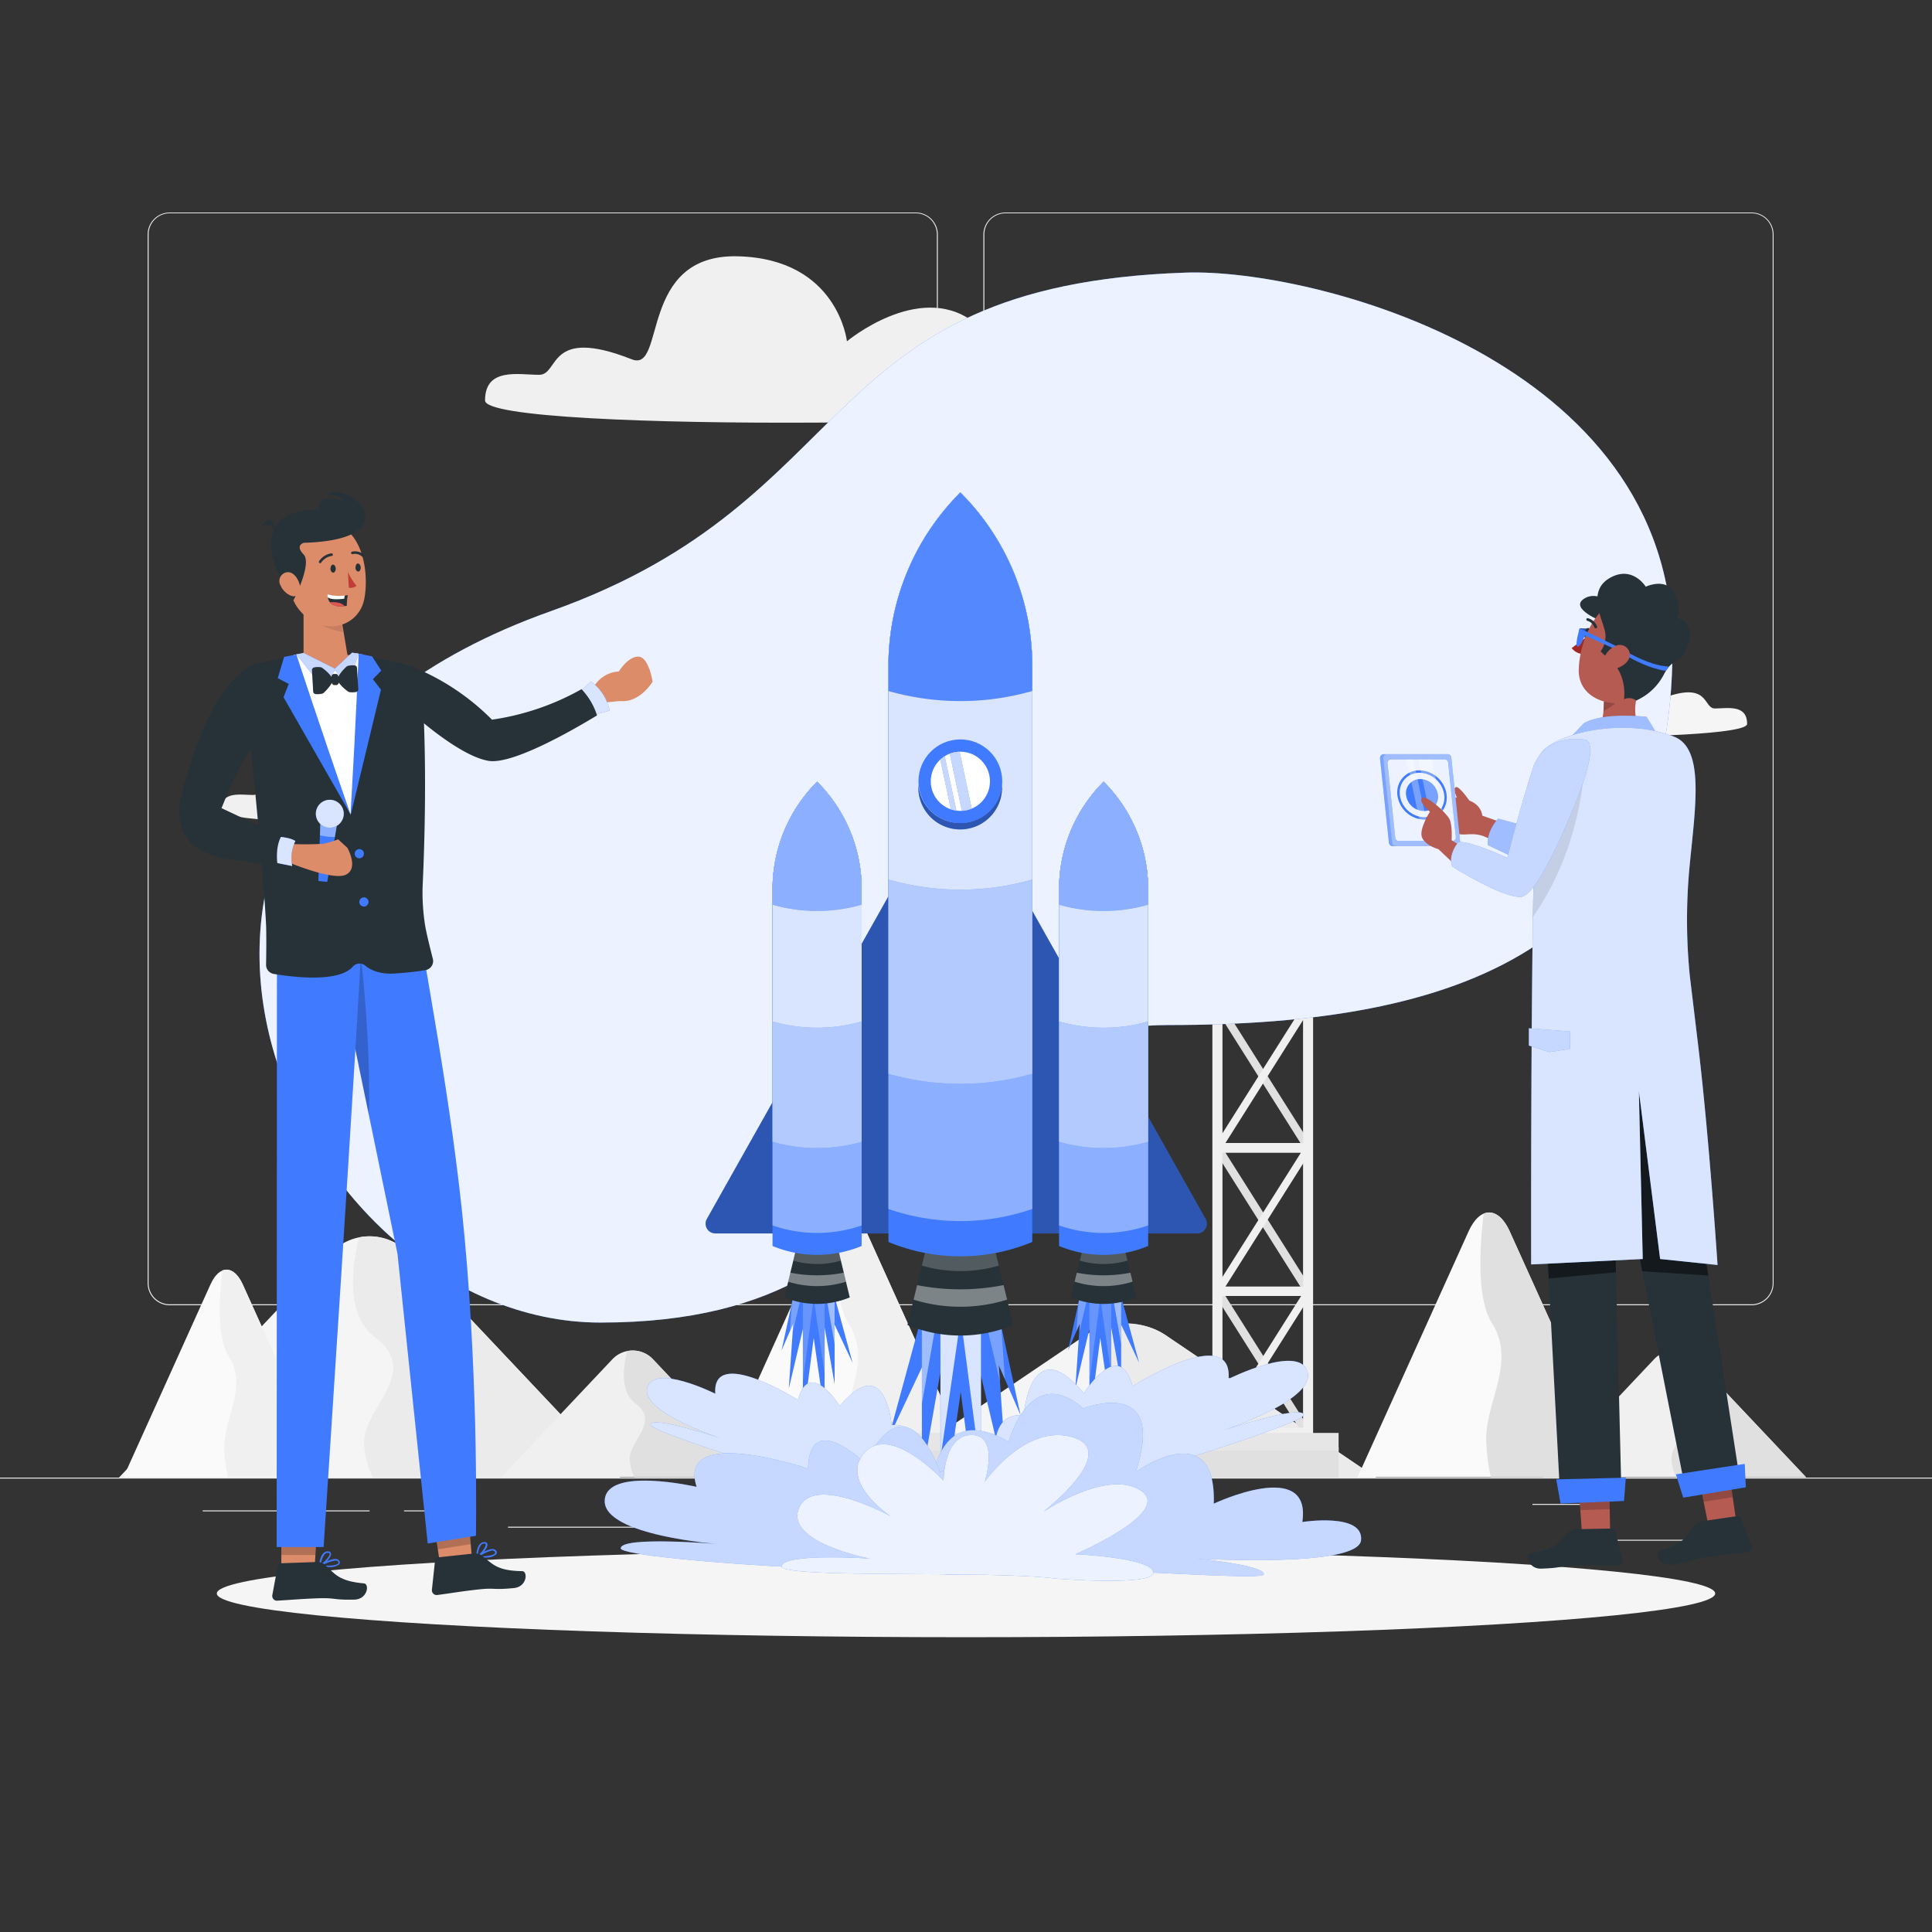 <svg xmlns="http://www.w3.org/2000/svg" viewBox="0 0 500 500"><rect x="0" y="0" width="500" height="500" fill="#333333" stroke="none"/><g id="background-complete"><rect x="416.78" y="398.49" width="33.12" height="0.25" style="fill:#ebebeb"></rect><rect x="322.53" y="401.21" width="8.69" height="0.25" style="fill:#ebebeb"></rect><rect x="396.59" y="389.21" width="19.19" height="0.25" style="fill:#ebebeb"></rect><rect x="52.46" y="390.89" width="43.19" height="0.25" style="fill:#ebebeb"></rect><rect x="104.56" y="390.89" width="6.33" height="0.25" style="fill:#ebebeb"></rect><rect x="131.47" y="395.11" width="93.68" height="0.25" style="fill:#ebebeb"></rect><path d="M237,337.8H43.92a5.71,5.71,0,0,1-5.71-5.71V60.66A5.71,5.71,0,0,1,43.92,55H237a5.71,5.71,0,0,1,5.71,5.71V332.09A5.71,5.71,0,0,1,237,337.8ZM43.92,55.2a5.47,5.47,0,0,0-5.46,5.46V332.09a5.47,5.47,0,0,0,5.46,5.46H237a5.47,5.47,0,0,0,5.46-5.46V60.66A5.47,5.47,0,0,0,237,55.2Z" style="fill:#ebebeb"></path><path d="M453.31,337.8H260.21a5.72,5.72,0,0,1-5.71-5.71V60.66A5.72,5.72,0,0,1,260.21,55h193.1A5.71,5.71,0,0,1,459,60.66V332.09A5.71,5.71,0,0,1,453.31,337.8ZM260.21,55.2a5.47,5.47,0,0,0-5.46,5.46V332.09a5.47,5.47,0,0,0,5.46,5.46h193.1a5.47,5.47,0,0,0,5.46-5.46V60.66a5.47,5.47,0,0,0-5.46-5.46Z" style="fill:#ebebeb"></path><rect y="382.4" width="500" height="0.25" style="fill:#ebebeb"></rect><path d="M226.41,382.4l54.73-37c5.6-3.79,14.67-3.79,20.27,0l54.73,37Z" style="fill:#f5f5f5"></path><path d="M301.41,345.36a19.13,19.13,0,0,0-12.86-2.67c-2,5.26-3.35,12.93,4.13,16.52,12,5.74-2.86,11.64-2.86,17.41a10.83,10.83,0,0,0,2.29,5.78h64Z" style="fill:#ebebeb"></path><path d="M30.79,382.4l54.73-58a13.77,13.77,0,0,1,20.27,0l54.73,58Z" style="fill:#f5f5f5"></path><path d="M105.79,324.41a13.82,13.82,0,0,0-12.86-4.17c-2,8.23-3.36,20.24,4.13,25.85,12,9-2.86,18.22-2.86,27.26a23.18,23.18,0,0,0,2.29,9h64Z" style="fill:#ebebeb"></path><path d="M129.67,382.3l28.74-30.45a7.23,7.23,0,0,1,10.65,0l28.73,30.45Z" style="fill:#f0f0f0"></path><path d="M169.06,351.85a7.24,7.24,0,0,0-6.76-2.19c-1.07,4.32-1.76,10.63,2.17,13.57,6.3,4.72-1.5,9.57-1.5,14.32a12.16,12.16,0,0,0,1.2,4.75h33.62Z" style="fill:#e0e0e0"></path><path d="M399.28,382.3,428,351.85a7.22,7.22,0,0,1,10.64,0L467.4,382.3Z" style="fill:#f0f0f0"></path><path d="M438.66,351.85a7.21,7.21,0,0,0-6.75-2.19c-1.07,4.32-1.76,10.63,2.17,13.57,6.29,4.72-1.5,9.57-1.5,14.32a12.16,12.16,0,0,0,1.2,4.75H467.4Z" style="fill:#e0e0e0"></path><path d="M184.79,382.3l28.73-63.63c2.94-6.51,7.71-6.51,10.65,0L252.9,382.3Z" style="fill:#fafafa"></path><path d="M224.17,318.67c-1.84-4.06-4.38-5.59-6.75-4.58-1.08,9-1.77,22.21,2.16,28.37,6.3,9.86-1.5,20-1.5,29.91a49.08,49.08,0,0,0,1.21,9.93H252.9Z" style="fill:#f0f0f0"></path><path d="M351.33,382.3l28.74-63.63c2.94-6.51,7.7-6.51,10.64,0l28.74,63.63Z" style="fill:#fafafa"></path><path d="M390.71,318.67c-1.83-4.06-4.38-5.59-6.75-4.58-1.07,9-1.76,22.21,2.17,28.37,6.29,9.86-1.5,20-1.5,29.91a49.06,49.06,0,0,0,1.2,9.93h33.62Z" style="fill:#e0e0e0"></path><path d="M31.94,382.3l22.53-49.89c2.31-5.1,6-5.1,8.35,0L85.35,382.3Z" style="fill:#fafafa"></path><path d="M62.82,332.41c-1.44-3.18-3.44-4.38-5.3-3.59-.84,7.08-1.38,17.41,1.7,22.24,4.94,7.73-1.17,15.68-1.17,23.46A38.54,38.54,0,0,0,59,382.3H85.35Z" style="fill:#f0f0f0"></path><path d="M253.38,250.17c-5.31,2.09-.92-16.3-16.37-15.9s-16.83,13.12-16.83,13.12-11-9.15-19.29-3.18-3.37,8.35-10.24,8.35-15.18,0-16.39,4,101.78,5.15,101.78,0-5.17-4-8.35-4S266.5,245,253.38,250.17Z" style="fill:#f5f5f5"></path><path d="M163.53,93c8.9,3.51,1.53-27.33,27.43-26.67s28.23,22,28.23,22S237.54,73,251.53,83s5.65,14,17.16,14,25.45,0,27.48,6.64-170.64,8.64-170.64,0,8.67-6.64,14-6.64S141.53,84.33,163.53,93Z" style="fill:#f0f0f0"></path><path d="M79.76,203.36c5.31,2.09.92-16.31,16.36-15.91S113,200.57,113,200.57s10.94-9.14,19.29-3.18,3.37,8.35,10.23,8.35,15.19,0,16.39,4-101.77,5.15-101.77,0,5.17-4,8.35-4S66.64,198.19,79.76,203.36Z" style="fill:#f0f0f0"></path><path d="M429.52,181c-5.31,2.09-.92-16.3-16.36-15.9s-16.84,13.12-16.84,13.12S385.38,169.05,377,175s-3.37,8.35-10.23,8.35-15.19,0-16.39,4,101.77,5.15,101.77,0-5.17-4-8.35-4S442.64,175.81,429.52,181Z" style="fill:#f5f5f5"></path><path d="M338,372.44l-23.49-37.15c-.53-.83-.14-2.31.6-2.31h21.43q-11-17.42-22-34.84c-.53-.83-.14-2.31.6-2.31h21.43q-11-17.41-22-34.84c-.53-.83-.14-2.31.6-2.31h21.43q-11-17.42-22-34.84c-.53-.83-.14-2.31.6-2.31h21.43q-11-17.42-22-34.84c-.53-.82-.14-2.3.6-2.3h21.43l-22-34.85c-.53-.82-.14-2.3.6-2.3h21.43l-22-34.84c-.78-1.24.43-3.15,1.21-1.92l23.48,37.15,0,0v0a1.76,1.76,0,0,1,.15,1.44c-.11.45-.35.8-.73.82H317.13l22,34.84,0,0v0a1.76,1.76,0,0,1,.15,1.44c-.11.45-.35.8-.73.82H317.13l22,34.84,0,0v0a1.76,1.76,0,0,1,.15,1.44c-.11.45-.35.8-.73.82H317.13l22,34.84,0,0v0a1.75,1.75,0,0,1,.15,1.44c-.11.45-.35.8-.73.82H317.13l22,34.84,0,0v0a1.75,1.75,0,0,1,.15,1.44c-.11.44-.35.8-.73.82H317.13l22,34.84,0,0v0a1.75,1.75,0,0,1,.15,1.44c-.11.44-.35.8-.73.82H317.13l22,34.84C339.93,371.76,338.73,373.67,338,372.44Z" style="fill:#e0e0e0"></path><path d="M338.55,373.51a1,1,0,0,0,.87-.55l0,0a.43.43,0,0,0,0-.07,2.47,2.47,0,0,0,.34-1.37v-260c0-1.1-.59-2-1.28-2H315.06c-.69,0-1.28.93-1.28,2v260c0,1.1.59,2,1.28,2Zm-1.28-4.06H316.34v-256h20.93v256Z" style="fill:#e0e0e0"></path><path d="M315.67,372.44l23.48-37.15c.53-.83.14-2.31-.6-2.31H317.13l22-34.84c.53-.83.14-2.31-.6-2.31H317.13l22-34.84c.53-.83.14-2.31-.6-2.31H317.13l22-34.84c.53-.83.14-2.31-.6-2.31H317.13l22-34.84c.53-.82.14-2.3-.6-2.3H317.13l22-34.85c.53-.82.14-2.3-.6-2.3H317.13l22-34.84c.78-1.24-.42-3.15-1.2-1.92l-23.49,37.15v0a1.79,1.79,0,0,0-.14,1.44c.1.45.34.8.72.82h21.47q-11,17.42-22,34.84v0a1.79,1.79,0,0,0-.14,1.44c.1.45.34.8.72.82h21.47q-11,17.41-22,34.84v0a1.79,1.79,0,0,0-.14,1.44c.1.45.34.8.72.82h21.47q-11,17.41-22,34.84v0a1.83,1.83,0,0,0-.15,1.44c.11.45.35.8.73.82h21.47q-11,17.42-22,34.84v0a1.83,1.83,0,0,0-.15,1.44c.11.44.35.8.73.82h21.47q-11,17.41-22,34.84v0a1.79,1.79,0,0,0-.14,1.44c.1.44.34.8.72.82h21.47q-11,17.42-22,34.84C313.68,371.76,314.89,373.67,315.67,372.44Z" style="fill:#f0f0f0"></path><path d="M338.55,373.51c.69,0,1.28-.93,1.28-2v-260c0-1.1-.58-2-1.28-2H315.06c-.69,0-1.28.93-1.28,2v260a2.55,2.55,0,0,0,.34,1.37.43.43,0,0,0,0,.07l0,0a1,1,0,0,0,.87.55Zm-22.21-89.95V113.47h20.93v256H316.34Z" style="fill:#f0f0f0"></path><rect x="210.47" y="374.55" width="135.97" height="7.85" style="fill:#e0e0e0"></rect><rect x="204.76" y="370.84" width="141.67" height="4.63" style="fill:#e6e6e6"></rect></g><g id="background-simple"><path d="M306.94,70.55c32.43-1.09,125.9,22.38,125.9,97.14,0,77.9-55.29,97.59-130.32,97.59-70.06,0-52.34,77-147.12,77-80.24,0-144.11-137.51-12.9-184.09C224.19,129.21,210.21,73.79,306.94,70.55Z" style="fill:#407BFF"></path><path d="M306.94,70.55c32.43-1.09,125.9,22.38,125.9,97.14,0,77.9-55.29,97.59-130.32,97.59-70.06,0-52.34,77-147.12,77-80.24,0-144.11-137.51-12.9-184.09C224.19,129.21,210.21,73.79,306.94,70.55Z" style="fill:#fff;opacity:0.9"></path></g><g id="Shadow"><ellipse id="path" cx="250" cy="412.39" rx="193.89" ry="11.32" style="fill:#f5f5f5"></ellipse></g><g id="Rocket"><polygon points="258.5 340.45 264.12 366.24 258.5 353.35 260.64 384.62 253.87 356 253.87 400.51 248.64 360.24 243.44 396.27 243.35 355.29 238.58 382.5 238.58 353.88 229.93 372.25 238.58 340.45 258.5 340.45" style="fill:#407BFF"></polygon><polygon points="242.59 340.45 238.58 363.31 238.58 353.88 238.58 340.45 242.59 340.45" style="fill:#fff;opacity:0.5"></polygon><polygon points="243.44 377.09 243.36 340.45 253.87 340.45 253.87 356 253.87 381.32 248.64 341.05 243.44 377.09" style="fill:#fff;opacity:0.8"></polygon><polygon points="254.73 340.45 258.5 340.45 259.13 343.34 260.06 356.93 258.5 353.35 258.79 357.58 254.73 340.45" style="fill:#fff;opacity:0.3"></polygon><polygon points="279.45 335.61 276.42 349.48 279.45 342.55 278.29 359.36 281.94 343.97 281.94 367.91 284.75 346.25 287.54 365.63 287.59 343.59 290.16 358.22 290.16 342.83 294.81 352.71 290.16 335.61 279.45 335.61" style="fill:#407BFF"></polygon><polygon points="288 335.61 290.16 347.9 290.16 342.83 290.16 335.61 288 335.61" style="fill:#fff;opacity:0.5"></polygon><polygon points="287.54 355.31 287.58 335.61 281.94 335.61 281.94 343.97 281.94 357.59 284.75 335.93 287.54 355.31" style="fill:#fff;opacity:0.2"></polygon><polygon points="281.47 335.61 279.45 335.61 279.11 337.17 278.61 344.48 279.45 342.55 279.29 344.82 281.47 335.61" style="fill:#fff;opacity:0.3"></polygon><polygon points="205.29 335.61 202.27 349.48 205.29 342.55 204.14 359.36 207.78 343.97 207.78 367.91 210.59 346.25 213.38 365.63 213.43 343.59 216 358.22 216 342.83 220.65 352.71 216 335.61 205.29 335.61" style="fill:#407BFF"></polygon><polygon points="213.84 335.61 216 347.9 216 342.83 216 335.61 213.84 335.61" style="fill:#fff;opacity:0.5"></polygon><polygon points="213.38 355.31 213.43 335.61 207.78 335.61 207.78 343.97 207.78 357.59 210.59 335.93 213.38 355.31" style="fill:#fff;opacity:0.2"></polygon><polygon points="207.31 335.61 205.29 335.61 204.95 337.17 204.45 344.48 205.29 342.55 205.13 344.82 207.31 335.61" style="fill:#fff;opacity:0.3"></polygon><path d="M312,315.46,249.67,204.64a2.52,2.52,0,0,0-4.38,0L182.93,315.46a2.52,2.52,0,0,0,2.19,3.75H309.83A2.52,2.52,0,0,0,312,315.46Z" style="fill:#407BFF"></path><path d="M312,315.46,249.67,204.64a2.52,2.52,0,0,0-4.38,0L182.93,315.46a2.52,2.52,0,0,0,2.19,3.75H309.83A2.52,2.52,0,0,0,312,315.46Z" style="opacity:0.3"></path><path d="M277.13,335.77l3-12.43h10.91l3,12.43A22.12,22.12,0,0,1,277.13,335.77Z" style="fill:#263238"></path><path d="M291.08,323.34s.45,1.86.7,2.91a22.09,22.09,0,0,1-12.33,0l.71-2.91Z" style="fill:#fff;opacity:0.2"></path><path d="M292.54,329.37c.2.79.39,1.58.57,2.33a25.2,25.2,0,0,1-15,0l.57-2.33A35.66,35.66,0,0,0,292.54,329.37Z" style="fill:#fff;opacity:0.4"></path><path d="M274.09,322.46a30,30,0,0,0,23.05,0V230.14a39.23,39.23,0,0,0-11.52-27.83,39.2,39.2,0,0,0-11.53,27.83Z" style="fill:#407BFF"></path><path d="M297.14,230.14v87a35.15,35.15,0,0,1-23.05,0v-87a39.2,39.2,0,0,1,11.53-27.83A39.23,39.23,0,0,1,297.14,230.14Z" style="fill:#407BFF"></path><path d="M297.14,230.14v87a35.15,35.15,0,0,1-23.05,0v-87a39.2,39.2,0,0,1,11.53-27.83A39.23,39.23,0,0,1,297.14,230.14Z" style="fill:#fff;opacity:0.4"></path><path d="M297.14,230.14V295.5a42,42,0,0,1-23.05,0V230.14a39.2,39.2,0,0,1,11.53-27.83A39.23,39.23,0,0,1,297.14,230.14Z" style="fill:#407BFF"></path><path d="M297.14,230.14V295.5a42,42,0,0,1-23.05,0V230.14a39.2,39.2,0,0,1,11.53-27.83A39.23,39.23,0,0,1,297.14,230.14Z" style="fill:#fff;opacity:0.6"></path><path d="M297.14,230.14v34.22a41.89,41.89,0,0,1-23.05,0V230.14a39.2,39.2,0,0,1,11.53-27.83A39.23,39.23,0,0,1,297.14,230.14Z" style="fill:#407BFF"></path><path d="M297.14,230.14v34.22a41.89,41.89,0,0,1-23.05,0V230.14a39.2,39.2,0,0,1,11.53-27.83A39.23,39.23,0,0,1,297.14,230.14Z" style="fill:#fff;opacity:0.8"></path><path d="M297.14,230.14v4a41.8,41.8,0,0,1-23.05,0v-4a39.2,39.2,0,0,1,11.53-27.83A39.23,39.23,0,0,1,297.14,230.14Z" style="fill:#407BFF"></path><path d="M297.14,230.14v4a41.8,41.8,0,0,1-23.05,0v-4a39.2,39.2,0,0,1,11.53-27.83A39.23,39.23,0,0,1,297.14,230.14Z" style="fill:#fff;opacity:0.4"></path><path d="M203,335.77l3-12.43h10.92l3,12.43A22.15,22.15,0,0,1,203,335.77Z" style="fill:#263238"></path><path d="M216.92,323.34s.45,1.86.71,2.91a22.13,22.13,0,0,1-12.34,0l.71-2.91Z" style="fill:#fff;opacity:0.2"></path><path d="M218.39,329.37c.19.79.38,1.58.57,2.33a25.24,25.24,0,0,1-15,0l.57-2.33A35.71,35.71,0,0,0,218.39,329.37Z" style="fill:#fff;opacity:0.4"></path><path d="M199.93,322.46a30.06,30.06,0,0,0,23.06,0V230.14a39.24,39.24,0,0,0-11.53-27.83,39.24,39.24,0,0,0-11.53,27.83Z" style="fill:#407BFF"></path><path d="M223,230.14v87a35.18,35.18,0,0,1-23.06,0v-87a39.24,39.24,0,0,1,11.53-27.83A39.24,39.24,0,0,1,223,230.14Z" style="fill:#407BFF"></path><path d="M223,230.14v87a35.18,35.18,0,0,1-23.06,0v-87a39.24,39.24,0,0,1,11.53-27.83A39.24,39.24,0,0,1,223,230.14Z" style="fill:#fff;opacity:0.4"></path><path d="M223,230.14V295.5a42,42,0,0,1-23.06,0V230.14a39.24,39.24,0,0,1,11.53-27.83A39.24,39.24,0,0,1,223,230.14Z" style="fill:#407BFF"></path><path d="M223,230.14V295.5a42,42,0,0,1-23.06,0V230.14a39.24,39.24,0,0,1,11.53-27.83A39.24,39.24,0,0,1,223,230.14Z" style="fill:#fff;opacity:0.6"></path><path d="M223,230.14v34.22a41.93,41.93,0,0,1-23.06,0V230.14a39.24,39.24,0,0,1,11.53-27.83A39.24,39.24,0,0,1,223,230.14Z" style="fill:#407BFF"></path><path d="M223,230.14v34.22a41.93,41.93,0,0,1-23.06,0V230.14a39.24,39.24,0,0,1,11.53-27.83A39.24,39.24,0,0,1,223,230.14Z" style="fill:#fff;opacity:0.8"></path><path d="M223,230.14v4a41.84,41.84,0,0,1-23.06,0v-4a39.24,39.24,0,0,1,11.53-27.83A39.24,39.24,0,0,1,223,230.14Z" style="fill:#407BFF"></path><path d="M223,230.14v4a41.84,41.84,0,0,1-23.06,0v-4a39.24,39.24,0,0,1,11.53-27.83A39.24,39.24,0,0,1,223,230.14Z" style="fill:#fff;opacity:0.4"></path><path d="M234.84,342.9l4.89-20.06h17.62l4.89,20.06A35.64,35.64,0,0,1,234.84,342.9Z" style="fill:#263238"></path><path d="M257.35,322.84l1.14,4.7a35.66,35.66,0,0,1-19.91,0l1.15-4.7Z" style="fill:#fff;opacity:0.2"></path><path d="M259.72,332.58l.92,3.77a40.75,40.75,0,0,1-24.2,0l.91-3.76A57.86,57.86,0,0,0,259.72,332.58Z" style="fill:#fff;opacity:0.4"></path><path d="M229.93,321.42a48.49,48.49,0,0,0,37.22,0v-149a63.35,63.35,0,0,0-18.61-44.93,63.35,63.35,0,0,0-18.61,44.93Z" style="fill:#407BFF"></path><path d="M267.15,172.38v140.5a56.86,56.86,0,0,1-37.22,0V172.38a63.35,63.35,0,0,1,18.61-44.93A63.35,63.35,0,0,1,267.15,172.38Z" style="fill:#407BFF"></path><path d="M267.15,172.38v140.5a56.86,56.86,0,0,1-37.22,0V172.38a63.35,63.35,0,0,1,18.61-44.93A63.35,63.35,0,0,1,267.15,172.38Z" style="fill:#fff;opacity:0.4"></path><path d="M267.15,172.38V277.89a67.64,67.64,0,0,1-37.22,0V172.38a63.35,63.35,0,0,1,18.61-44.93A63.35,63.35,0,0,1,267.15,172.38Z" style="fill:#407BFF"></path><path d="M267.15,172.38V277.89a67.64,67.64,0,0,1-37.22,0V172.38a63.35,63.35,0,0,1,18.61-44.93A63.35,63.35,0,0,1,267.15,172.38Z" style="fill:#fff;opacity:0.6"></path><path d="M267.15,172.38v55.25a67.64,67.64,0,0,1-37.22,0V172.38a63.35,63.35,0,0,1,18.61-44.93A63.35,63.35,0,0,1,267.15,172.38Z" style="fill:#407BFF"></path><path d="M267.15,172.38v55.25a67.64,67.64,0,0,1-37.22,0V172.38a63.35,63.35,0,0,1,18.61-44.93A63.35,63.35,0,0,1,267.15,172.38Z" style="fill:#fff;opacity:0.8"></path><path d="M267.15,172.38v6.45a67.74,67.74,0,0,1-37.22,0v-6.45a63.35,63.35,0,0,1,18.61-44.93A63.35,63.35,0,0,1,267.15,172.38Z" style="fill:#407BFF"></path><path d="M267.15,172.38v6.45a67.74,67.74,0,0,1-37.22,0v-6.45a63.35,63.35,0,0,1,18.61-44.93A63.35,63.35,0,0,1,267.15,172.38Z" style="fill:#fff;opacity:0.1"></path><circle cx="248.54" cy="202.2" r="10.84" style="fill:#407BFF"></circle><path d="M248.54,213a10.83,10.83,0,0,0,10.8-10c0,.27,0,.55,0,.82a10.84,10.84,0,0,1-21.68,0c0-.27,0-.55,0-.82A10.83,10.83,0,0,0,248.54,213Z" style="fill:#407BFF"></path><path d="M248.54,213a10.83,10.83,0,0,0,10.8-10c0,.27,0,.55,0,.82a10.84,10.84,0,0,1-21.68,0c0-.27,0-.55,0-.82A10.83,10.83,0,0,0,248.54,213Z" style="opacity:0.3"></path><circle cx="248.54" cy="202.2" r="7.66" style="fill:#fff"></circle><path d="M248.94,209.82l-3.14-14.76a7.47,7.47,0,0,1,2.55-.51l3.13,14.72A7.69,7.69,0,0,1,248.94,209.82Z" style="fill:#407BFF"></path><path d="M246.08,209.42l-2.73-12.84a8.8,8.8,0,0,1,1.14-.87l3,14A7.32,7.32,0,0,1,246.08,209.42Z" style="fill:#407BFF"></path><g style="opacity:0.7"><path d="M248.94,209.82l-3.14-14.76a7.47,7.47,0,0,1,2.55-.51l3.13,14.72A7.69,7.69,0,0,1,248.94,209.82Z" style="fill:#fff"></path><path d="M246.08,209.42l-2.73-12.84a8.8,8.8,0,0,1,1.14-.87l3,14A7.32,7.32,0,0,1,246.08,209.42Z" style="fill:#fff"></path></g><path d="M235.52,387.39s6-19.71-4.77-18.58c0,0-1.5-19.16-13.42-4.94,0,0-7.87-12.6-10.82-1.56,0,0-22.34-14.17-21.39-1.62,0,0-15.9-7.95-17.61-1.53s19.18,13.11,19.18,13.11-17.78-5.94-18.34-3.61S234.53,391.52,235.52,387.39Z" style="fill:#407BFF"></path><path d="M235.52,387.39s6-19.71-4.77-18.58c0,0-1.5-19.16-13.42-4.94,0,0-7.87-12.6-10.82-1.56,0,0-22.34-14.17-21.39-1.62,0,0-15.9-7.95-17.61-1.53s19.18,13.11,19.18,13.11-17.78-5.94-18.34-3.61S234.53,391.52,235.52,387.39Z" style="fill:#fff;opacity:0.8"></path><path d="M259.38,387.89s-7-22.9,5.55-21.59c0,0,1.74-22.26,15.58-5.74,0,0,9.15-14.64,12.58-1.81,0,0,26-16.46,24.86-1.89,0,0,18.48-9.23,20.46-1.77s-22.29,15.24-22.29,15.24,20.67-6.91,21.32-4.21S260.53,392.69,259.38,387.89Z" style="fill:#407BFF"></path><path d="M259.38,387.89s-7-22.9,5.55-21.59c0,0,1.74-22.26,15.58-5.74,0,0,9.15-14.64,12.58-1.81,0,0,26-16.46,24.86-1.89,0,0,18.48-9.23,20.46-1.77s-22.29,15.24-22.29,15.24,20.67-6.91,21.32-4.21S260.53,392.69,259.38,387.89Z" style="fill:#fff;opacity:0.8"></path><path d="M240.46,405.6s-5.58-47.73,20.59-32.46c0,0,5.47-20.61,19.3-8.65,0,0,21.81-8.6,13.59,16.44,0,0,20.93-14.95,20.18,8.22,0,0,25.42-12,22.92,4.74,0,0,15.95-2.49,15.2,4.73s-42.36,4.74-42.36,4.74,17.7,1.75,17.2,4.11c-.26,1.24-23.76-.35-46.21-1.28C260.35,405.34,240.7,409.88,240.46,405.6Z" style="fill:#407BFF"></path><path d="M240.46,405.6s-5.58-47.73,20.59-32.46c0,0,5.47-20.61,19.3-8.65,0,0,21.81-8.6,13.59,16.44,0,0,20.93-14.95,20.18,8.22,0,0,25.42-12,22.92,4.74,0,0,15.95-2.49,15.2,4.73s-42.36,4.74-42.36,4.74,17.7,1.75,17.2,4.11c-.26,1.24-23.76-.35-46.21-1.28C260.35,405.34,240.7,409.88,240.46,405.6Z" style="fill:#fff;opacity:0.7"></path><path d="M255.52,404s1.64-28-12.26-23.06c0,0-8.12-24.87-19.33-2.25,0,0-14.44-14.15-14.81,1.41,0,0-34.1-11.6-28.83,4.7,0,0-23.59-5.43-23.79,3.61s29.58,11.21,29.58,11.21-25.43-2.17-25.43,1.09S255.54,409.79,255.52,404Z" style="fill:#407BFF"></path><path d="M255.52,404s1.64-28-12.26-23.06c0,0-8.12-24.87-19.33-2.25,0,0-14.44-14.15-14.81,1.41,0,0-34.1-11.6-28.83,4.7,0,0-23.59-5.43-23.79,3.61s29.58,11.21,29.58,11.21-25.43-2.17-25.43,1.09S255.54,409.79,255.52,404Z" style="fill:#fff;opacity:0.7"></path><path d="M273.13,408.53s26.2,2.1,25.36-1.68-20.17-4.62-20.17-4.62,25.58-10.93,16.85-16.53-25.23,5.6-25.23,5.6S290,375.83,277.76,372s-22.9,11.48-22.9,11.48,3.86-12.15-3.42-12.1-7.24,11.82-7.24,11.82-13.69-14.84-20.45-7.28,6.82,16.53,6.82,16.53-20-11.1-23.78-2.19S225,403.35,225,403.35s-22-1.47-22.71,1.92S256.19,406.32,273.13,408.53Z" style="fill:#407BFF"></path><path d="M273.13,408.53s26.2,2.1,25.36-1.68-20.17-4.62-20.17-4.62,25.58-10.93,16.85-16.53-25.23,5.6-25.23,5.6S290,375.83,277.76,372s-22.9,11.48-22.9,11.48,3.86-12.15-3.42-12.1-7.24,11.82-7.24,11.82-13.69-14.84-20.45-7.28,6.82,16.53,6.82,16.53-20-11.1-23.78-2.19S225,403.35,225,403.35s-22-1.47-22.71,1.92S256.19,406.32,273.13,408.53Z" style="fill:#fff;opacity:0.9"></path></g><g id="character-2"><polygon points="412.35 162.74 408.82 162.59 408.57 163.58 409.72 164.07 410.46 165.76 412.35 162.74" style="fill:#407BFF"></polygon><polygon points="412.35 162.74 408.82 162.59 408.57 163.58 409.72 164.07 410.46 165.76 412.35 162.74" style="opacity:0.3"></polygon><path d="M411.56,163.73c.12-.58-.08-1.11-.46-1.19s-.78.32-.9.9.08,1.11.46,1.19S411.44,164.3,411.56,163.73Z" style="fill:#263238"></path><path d="M417.7,156.69s-4.26-4.17-7.87-1.66,4.73,5.78,4.73,5.78Z" style="fill:#263238"></path><path d="M410.88,164.64l-4.13,3.07a3.86,3.86,0,0,0,3.11,1.55Z" style="fill:#a02724"></path><path d="M425.88,189.29s-4.45-1.81-1.93-10.23c0,0-3.67-3.16-7.14-1.46s.06,9-4.06,10.5C412.75,188.1,415.16,191,425.88,189.29Z" style="fill:#b55b52"></path><path d="M418.35,181.75A16.6,16.6,0,0,1,415,184c.08-1.17,0-2.4.19-3.5Z" style="opacity:0.2"></path><path d="M431.35,168.51c-2.42,7.05-3.29,10.09-7.92,12.77-6.57,2.22-15.12-.47-14.85-8.11.23-6.87,4.14-17.21,12-18.17a10.16,10.16,0,0,1,10.81,13.51Z" style="fill:#b55b52"></path><path d="M416.17,170.45l-1.93-1.88a6.49,6.49,0,0,0,1-5.69c-.93-3.47-4.35-10.09,1.46-13.35s9.22,2.31,9.22,2.31,5.5-2.64,7.52,1.94.55,6.16.55,6.16,4.74.51,3,6.52-3.74,3-6.38,8.09a14.79,14.79,0,0,1-7.14,6.73,3.13,3.13,0,0,0-3.17-.31S421.32,174.13,416.17,170.45Z" style="fill:#263238"></path><path d="M412.86,162.58a.37.37,0,0,1-.25-.21,2.69,2.69,0,0,0-1.81-1.71.36.36,0,0,1-.26-.41A.35.35,0,0,1,411,160a3.41,3.41,0,0,1,2.31,2.14.33.33,0,0,1-.17.44h0A.33.33,0,0,1,412.86,162.58Z" style="fill:#263238"></path><path d="M419.32,167.72l-10.5-5.13s-1.38,4.53-.57,4.74,1.91-2.9,1.91-2.9L418,168Z" style="fill:#407BFF"></path><path d="M419.32,167.72s7.14,4.62,12.62,4.78l-.82,1.11s-4.85-.38-12.2-5.13Z" style="fill:#407BFF"></path><path d="M417.94,167.25a5.72,5.72,0,0,0-2.91,3.29c-.64,1.92,1.05,3,2.91,2.56,1.68-.39,4-1.86,3.86-3.84A2.59,2.59,0,0,0,417.94,167.25Z" style="fill:#b55b52"></path><polygon points="420.39 287.42 417.87 315.46 419.55 383.6 403.57 383.6 399.92 314.06 399.92 285.46 420.39 287.42" style="fill:#263238"></polygon><polygon points="416.46 383.17 416.71 397.07 409.4 396.63 408.5 384.04 416.46 383.17" style="fill:#b55b52"></polygon><path d="M408.08,395.75l9.23-.17a.74.74,0,0,1,.73.57l1.81,7.48a1.25,1.25,0,0,1-.9,1.5l-.26,0c-3.33,0-6.29-.12-10.44,0-4.89.09-3.63.65-9.38.83-3.46.11-4.17-3.81-2.7-4,6.7-1,7.36-3,9.91-5.46A2.94,2.94,0,0,1,408.08,395.75Z" style="fill:#263238"></path><polygon points="416.5 385.36 416.59 390.57 408.98 390.81 408.68 386.63 416.5 385.36" style="opacity:0.2"></polygon><polygon points="420.76 382.42 420.29 388.46 403.87 389.1 402.75 382.87 420.76 382.42" style="fill:#407BFF"></polygon><polygon points="438.62 292.47 439.46 312.94 450.11 381.91 435.81 383.6 422.07 314.06 420.39 283.49 436.65 285.46 438.62 292.47" style="fill:#263238"></polygon><polygon points="447.37 380.14 449.35 393.89 442.04 394.37 439.57 382 447.37 380.14" style="fill:#b55b52"></polygon><path d="M440.62,393.67l9.14-1.32a.74.74,0,0,1,.8.47l2.72,7.19a1.23,1.23,0,0,1-.7,1.6,1.25,1.25,0,0,1-.26.07c-3.3.42-6.25.66-10.35,1.26-4.84.7-3.53,1.1-9.21,2-3.42.54-4.61-3.27-3.19-3.67,6.54-1.79,6.94-3.9,9.16-6.65A2.93,2.93,0,0,1,440.62,393.67Z" style="fill:#263238"></path><polygon points="447.68 382.31 448.42 387.46 440.9 388.65 440.08 384.54 447.68 382.31" style="opacity:0.2"></polygon><polygon points="451.54 378.85 451.82 384.91 435.62 387.59 433.72 381.56 451.54 378.85" style="fill:#407BFF"></polygon><polygon points="400.8 330.87 399.92 314.06 399.92 295.41 410.15 295.41 418.77 305.35 417.87 315.46 418.21 329.26 400.8 330.87" style="opacity:0.5"></polygon><polygon points="439.46 312.94 442.11 330.1 425.02 329 422.07 314.06 420.39 283.49 436.65 285.46 438.76 296.1 439.46 312.94" style="opacity:0.5"></polygon><path d="M389.61,213.2l-6-2.11s-.14-3.22-4.34-4.2c0,0-2.67-1-4.49-.14s-2,6,.84,8.13,4.07.28,8,1.4l6,2.52Z" style="fill:#b55b52"></path><path d="M406.31,216.9l-18.59-5.05s-3.08,3.23-2.66,6.87L403,227.27Z" style="fill:#407BFF"></path><path d="M406.31,216.9l-18.59-5.05s-3.08,3.23-2.66,6.87L403,227.27Z" style="fill:#fff;opacity:0.5"></path><path d="M380.69,207.82s-3.06-4.68-4-4.08,1,4,1,4Z" style="fill:#b55b52"></path><path d="M428.71,189.74l-2.58-4.22s-11-1.35-16.2,1.63l-3.62,3.79S415.23,190.7,428.71,189.74Z" style="fill:#407BFF"></path><path d="M428.71,189.74l-2.58-4.22s-11-1.35-16.2,1.63l-3.62,3.79S415.23,190.7,428.71,189.74Z" style="fill:#fff;opacity:0.5"></path><path d="M444.5,327.38s-2.13-32.5-4.91-55.93c-.93-7.77-1.74-14.54-2.26-18.8a146,146,0,0,1,0-29.15c1.47-15.1,3.76-29.76-4.06-32.84-13.46-5.31-32.25-.54-34.77,4.79s-2.24,131.79-2.24,131.79l28.88-1.41-1-43.46,5.5,43.46Z" style="fill:#407BFF"></path><path d="M444.5,327.38s-2.13-32.5-4.91-55.93c-.93-7.77-1.74-14.54-2.26-18.8a146,146,0,0,1,0-29.15c1.47-15.1,3.76-29.76-4.06-32.84-13.46-5.31-32.25-.54-34.77,4.79s-2.24,131.79-2.24,131.79l28.88-1.41-1-43.46,5.5,43.46Z" style="fill:#fff;opacity:0.8"></path><polygon points="395.67 270.6 400.99 272.28 406.31 271.44 406.31 266.95 395.67 266.11 395.67 270.6" style="fill:#407BFF"></polygon><polygon points="395.67 270.6 400.99 272.28 406.31 271.44 406.31 266.95 395.67 266.11 395.67 270.6" style="fill:#fff;opacity:0.7"></polygon><path d="M397,221.24l9.72-22.78,3.41-3.29s.56,22.15-13.43,42.18C396.81,231.63,396.91,226.2,397,221.24Z" style="opacity:0.1"></path><path d="M361.31,219h15.58a1,1,0,0,0,1-1.14l-2.29-21.77a1,1,0,0,0-1-.92H359a1,1,0,0,0-1,1.14l2.29,21.77A1,1,0,0,0,361.31,219Z" style="fill:#407BFF"></path><path d="M361.31,219h15.58a1,1,0,0,0,1-1.14l-2.29-21.77a1,1,0,0,0-1-.92H359a1,1,0,0,0-1,1.14l2.29,21.77A1,1,0,0,0,361.31,219Z" style="fill:#fff;opacity:0.5"></path><path d="M362.07,217.64h13.8a.91.91,0,0,0,.91-1l-2-19.28a.92.92,0,0,0-.91-.82H360a.91.91,0,0,0-.91,1l2,19.28A.92.92,0,0,0,362.07,217.64Z" style="fill:#407BFF"></path><path d="M362.07,217.64h13.8a.91.91,0,0,0,.91-1l-2-19.28a.92.92,0,0,0-.91-.82H360a.91.91,0,0,0-.91,1l2,19.28A.92.92,0,0,0,362.07,217.64Z" style="fill:#fff;opacity:0.9"></path><path d="M358.18,195.17H359a1,1,0,0,0-1,1.14l2.29,21.77a1,1,0,0,0,1,.92h-.85a1,1,0,0,1-1-.92l-2.29-21.77A1,1,0,0,1,358.18,195.17Z" style="fill:#407BFF"></path><path d="M358.18,195.17H359a1,1,0,0,0-1,1.14l2.29,21.77a1,1,0,0,0,1,.92h-.85a1,1,0,0,1-1-.92l-2.29-21.77A1,1,0,0,1,358.18,195.17Z" style="fill:#fff;opacity:0.3"></path><path d="M363.89,205.75a4.71,4.71,0,0,0,4.57,4.14,3.66,3.66,0,0,0,3.7-4.14,4.7,4.7,0,0,0-4.57-4.13A3.65,3.65,0,0,0,363.89,205.75Z" style="fill:#407BFF"></path><path d="M361.65,205.79a5.67,5.67,0,0,1,5.74-6.42,7.22,7.22,0,0,1,7,6.35,5.81,5.81,0,0,1-1.41,4.55,5.75,5.75,0,0,1-4.33,1.86A7.22,7.22,0,0,1,361.65,205.79Zm1.88-4.13a5.18,5.18,0,0,0-1.26,4.06h0a6.6,6.6,0,0,0,6.39,5.78,5.1,5.1,0,0,0,3.86-1.66,5.17,5.17,0,0,0,1.26-4.05,6.6,6.6,0,0,0-6.39-5.79A5.13,5.13,0,0,0,363.53,201.66Z" style="fill:#407BFF"></path><polygon points="375.03 217.64 371.52 217.64 367.04 196.53 370.54 196.53 375.03 217.64" style="fill:#fff;opacity:0.3"></polygon><polygon points="370.26 217.64 368.51 217.64 364.02 196.53 365.77 196.53 370.26 217.64" style="fill:#fff;opacity:0.3"></polygon><path d="M379.12,219.65l-3.45-2.22s.29-4-.61-5.57-5.75-6.14-7-5.37,2,3.6,2,3.6-3,4.64-2,6.75,4.21,2.93,4.21,2.93l4.68,4.43Z" style="fill:#b55b52"></path><path d="M409.92,191.38s-10.14-1.82-13.22,7.43S390.11,222,390.11,222s-10.89-5-12.8-3.92c0,0-2.62,3.08-1.5,6.17,0,0,13.32,8.4,17.94,7.84s13.38-22.85,13.38-22.85S414.86,191.66,409.92,191.38Z" style="fill:#407BFF"></path><path d="M409.92,191.38s-10.14-1.82-13.22,7.43S390.11,222,390.11,222s-10.89-5-12.8-3.92c0,0-2.62,3.08-1.5,6.17,0,0,13.32,8.4,17.94,7.84s13.38-22.85,13.38-22.85S414.86,191.66,409.92,191.38Z" style="fill:#fff;opacity:0.7"></path></g><g id="character-1"><polygon points="111.56 389.04 113.8 404.29 122.13 403.09 120.65 386.42 111.56 389.04" style="fill:#dd8c6a"></polygon><path d="M123.47,403.15a.23.23,0,0,1-.18-.15.22.22,0,0,1,.07-.22c.13-.09,2.88-2.1,4.34-1.88a1,1,0,0,1,.68.4.76.76,0,0,1,.11.87,3.57,3.57,0,0,1-2.41.92A15.15,15.15,0,0,1,123.47,403.15Zm.62-.35c1.59,0,3.72-.23,4-.83.05-.07.09-.2-.09-.43a.56.56,0,0,0-.42-.24,1.27,1.27,0,0,0-.39,0A9.43,9.43,0,0,0,124.09,402.8Z" style="fill:#407BFF"></path><path d="M123.36,403.15a.25.25,0,0,1-.11-.17c0-.11,0-2.42,1-3.42a1.47,1.47,0,0,1,1.07-.47c.56,0,.76.25.81.48.29.93-1.54,3-2.49,3.55a.15.15,0,0,1-.09,0A.22.22,0,0,1,123.36,403.15Zm1.82-3.66a1,1,0,0,0-.66.33,4.66,4.66,0,0,0-.83,2.71c1-.74,2.15-2.32,2-2.89,0-.05-.06-.19-.42-.18l-.12,0Z" style="fill:#407BFF"></path><path d="M122.48,402.06l-9.22,1a.75.75,0,0,0-.66.67l-.82,7.68a1.24,1.24,0,0,0,1.09,1.38h.26c3.32-.43,6.26-.95,10.4-1.41,4.88-.55,3.71.17,9.46-.39,3.46-.35,3.65-4.35,2.16-4.38-6.81-.09-7.73-2-10.6-4.15A3,3,0,0,0,122.48,402.06Z" style="fill:#263238"></path><polygon points="121.47 395.67 115.22 395.67 112.71 396.83 113.31 400.97 121.82 399.62 121.47 395.67" style="opacity:0.2"></polygon><path d="M84.55,235.59l18.32,88.92,7.82,74.95,12.48-2s.73-37.68-2.92-77.06C117,284.81,109.31,247.86,108,236l-5-8-9.2,1.5Z" style="fill:#407BFF"></path><path d="M90.2,263l5.25,25.49c.6-18.41-2-40.27-2-40.27Z" style="opacity:0.2"></path><polygon points="72.81 393.84 72.81 409.25 81.3 408.08 82.19 392.57 72.81 393.84" style="fill:#dd8c6a"></polygon><path d="M82.78,405.41a.22.22,0,0,1-.17-.16.2.2,0,0,1,.09-.21c.13-.08,3-1.88,4.46-1.54a1,1,0,0,1,.65.45.75.75,0,0,1,0,.87,3.61,3.61,0,0,1-2.47.74A16.19,16.19,0,0,1,82.78,405.41Zm.64-.29c1.59.14,3.73.05,4.1-.52.06-.07.11-.19,0-.44a.58.58,0,0,0-.41-.27,1.2,1.2,0,0,0-.38,0A9.14,9.14,0,0,0,83.42,405.12Z" style="fill:#407BFF"></path><path d="M82.67,405.4a.22.22,0,0,1-.1-.18c0-.11.16-2.4,1.21-3.33a1.5,1.5,0,0,1,1.11-.39c.55,0,.74.31.76.54.22.95-1.76,2.87-2.76,3.35a.08.08,0,0,1-.08,0A.17.17,0,0,1,82.67,405.4Zm2.09-3.51a1.09,1.09,0,0,0-.68.28,4.74,4.74,0,0,0-1,2.64c1-.66,2.32-2.15,2.25-2.72,0,0-.05-.2-.41-.21Z" style="fill:#407BFF"></path><path d="M81.87,404.25l-9.28.33a.74.74,0,0,0-.7.61l-1.41,7.6a1.25,1.25,0,0,0,1,1.46l.26,0c3.34-.18,6.31-.47,10.47-.61,4.91-.17,3.69.46,9.47.34,3.48-.08,4-4.06,2.49-4.2-6.78-.61-7.55-2.62-10.24-4.95A3,3,0,0,0,81.87,404.25Z" style="fill:#263238"></path><polygon points="72.81 402.42 81.62 402.42 81.83 398.92 72.81 398.92 72.81 402.42" style="opacity:0.2"></polygon><path d="M71.68,235.78,71.6,400.37H83.75s8.9-135.11,10-160.38l-3.45-8.78h-9Z" style="fill:#407BFF"></path><path d="M110,239.39a55.28,55.28,0,0,1-.64-9.65c1.42-30.71.11-49.62-.36-55a2.36,2.36,0,0,0-1.67-2.06c-21.46-6.41-37.6-2-42.79-.21A2.36,2.36,0,0,0,63,175c1,9.05,5.19,49.71,5.86,64.44.1,2.16.06,7.37,0,10.25a2.37,2.37,0,0,0,2,2.36c4.8.81,16.79,2.33,20.46-1.9a2.31,2.31,0,0,1,3.22-.23c1.5,1.22,4,2.32,7.87,2a74.66,74.66,0,0,0,7.73-.86,2.37,2.37,0,0,0,1.88-2.92C111.34,245.49,110.3,241.3,110,239.39Z" style="fill:#263238"></path><path d="M89.92,169.49l-2.15-12.76-9.21-2.85v15.71l4.31,3.77,4.85-.21L91,169.57Z" style="fill:#dd8c6a"></path><path d="M94.18,220.93A1.19,1.19,0,1,1,93,219.75,1.18,1.18,0,0,1,94.18,220.93Z" style="fill:#407BFF"></path><path d="M95.37,233.43a1.19,1.19,0,1,1-1.19-1.19A1.18,1.18,0,0,1,95.37,233.43Z" style="fill:#407BFF"></path><polygon points="76.01 169.5 77.39 169.22 85.31 173.15 87.72 173.15 92.19 169.06 93.74 169.37 93.98 183.18 92.94 196.29 90.76 210.72 90.7 210.72 90.08 209.42 87.72 204.57 84.55 199.05 78.62 185.49 75.28 174.78 76.01 169.5" style="fill:#fff"></polygon><path d="M76.7,169.37s5.49,16.86,14,41.35L73.38,180.44,74.72,177l-2.84-1.49,1.65-5.5Z" style="fill:#407BFF"></path><path d="M92.82,169.16s-.68,17.27-2.12,42l7.89-32.66-2.09-2.72,2.17-2.23-2.39-3.69Z" style="fill:#407BFF"></path><polygon points="78.54 168.96 86.92 173.18 83.41 177.82 76.7 169.37 78.54 168.96" style="fill:#407BFF"></polygon><polygon points="78.54 168.96 86.92 173.18 83.41 177.82 76.7 169.37 78.54 168.96" style="fill:#fff;opacity:0.7"></polygon><polygon points="91.11 168.9 86.52 173.18 90.03 177.82 92.82 169.16 91.11 168.9" style="fill:#407BFF"></polygon><polygon points="91.11 168.9 86.52 173.18 90.03 177.82 92.82 169.16 91.11 168.9" style="fill:#fff;opacity:0.7"></polygon><path d="M92.39,172.85a.69.69,0,0,0-.68-.65,5,5,0,0,0-1.86.18,10.53,10.53,0,0,0-2.31,2.75V175a.62.62,0,0,0-.65-.58l-.51,0a.61.61,0,0,0-.57.65v.1a10.78,10.78,0,0,0-2.62-2.45,4.83,4.83,0,0,0-1.85,0,.72.72,0,0,0-.61.76l.32,5.48a.73.73,0,0,0,.7.68,5.3,5.3,0,0,0,1.84-.18,11.1,11.1,0,0,0,2.32-2.75h0a.62.62,0,0,0,.65.58l.5,0a.62.62,0,0,0,.58-.66h0a11.07,11.07,0,0,0,2.63,2.46,5.13,5.13,0,0,0,1.86,0,.72.72,0,0,0,.6-.74Z" style="fill:#263238"></path><path d="M78.56,157.57c1.66,2.53,4.69,5.1,10.19,6l-1-6.88-9.21-2.85Z" style="opacity:0.1"></path><path d="M153.53,178a8,8,0,0,1,6.62-4.22s2.4-3.94,5.09-3.84,3.65,6.48,3.65,6.48-3.27,5.52-8.35,5l-6,.57Z" style="fill:#dd8c6a"></path><path d="M150.17,179l2.73-2.64a12.2,12.2,0,0,1,4.85,7.53l-4.22,1.2Z" style="fill:#407BFF"></path><path d="M150.17,179l2.73-2.64a12.2,12.2,0,0,1,4.85,7.53l-4.22,1.2Z" style="fill:#fff;opacity:0.8"></path><path d="M150.5,178.36a66.58,66.58,0,0,1-23.18,7.89,61.12,61.12,0,0,0-21.21-13.93v11.76s12.43,11.53,20.35,12.83c6.27,1,21.85-8,28.05-11.76A17.5,17.5,0,0,0,150.5,178.36Z" style="fill:#263238"></path><polygon points="82.96 211.26 82.4 228 84.69 228.23 87.64 210.89 82.96 211.26" style="fill:#407BFF"></polygon><path d="M82.8,216.17a18.7,18.7,0,0,0,2.18.37,16,16,0,0,0,1.68.08l1-5.73-4.67.37Z" style="fill:#fff;opacity:0.4"></path><path d="M88.94,211a3.61,3.61,0,1,1-3.23-4A3.62,3.62,0,0,1,88.94,211Z" style="fill:#407BFF"></path><path d="M88.94,211a3.61,3.61,0,1,1-3.23-4A3.62,3.62,0,0,1,88.94,211Z" style="fill:#fff;opacity:0.8"></path><path d="M74.71,218.38a76.73,76.73,0,0,0,8.84,0,19.32,19.32,0,0,0,3.94-1.17l2.39,2.17s3.07,5.34-.38,7S74,222.9,74,222.9Z" style="fill:#dd8c6a"></path><path d="M70.87,216.49s3.78,0,5.57,1.16a10,10,0,0,0-.81,6.48L70,223Z" style="fill:#407BFF"></path><path d="M70.87,216.49s3.78,0,5.57,1.16a10,10,0,0,0-.81,6.48L70,223Z" style="fill:#fff;opacity:0.8"></path><path d="M67,171.7s-10.06.32-18.49,28.43c-1.72,5.71-6.85,18.26,9.24,22l14.13,2s-.91-4.61,1-7.88c0,0-9.6-4.22-15.55-7.1,0,0,5.95-15.36,9.41-16.9C66.75,192.25,70.13,178,67,171.7Z" style="fill:#263238"></path><path d="M71.46,137.48s-1.57-2.56-3.77-1.31C67.69,136.17,70.25,131.79,71.46,137.48Z" style="fill:#263238"></path><path d="M74.21,145.88c.76,7,.93,10,4.66,13.45,5.6,5.19,14.06,2.72,15.42-4.38,1.21-6.4-.24-16.85-7.27-19.29a9.64,9.64,0,0,0-12.81,10.22Z" style="fill:#dd8c6a"></path><path d="M85.52,147.2c0,.58.36,1,.73,1s.66-.51.64-1.08-.36-1-.73-1S85.53,146.66,85.52,147.2Z" style="fill:#263238"></path><path d="M92,146.91c0,.59.36,1,.73,1s.66-.51.63-1.08-.36-1-.73-1S92,146.34,92,146.91Z" style="fill:#263238"></path><path d="M90.05,148.05a15.28,15.28,0,0,0,2.22,3.56,2.51,2.51,0,0,1-2,.48Z" style="fill:#c13b37"></path><path d="M82.78,145.75a.35.35,0,0,0,.36-.18,4,4,0,0,1,2.7-1.69.35.35,0,0,0,.3-.38.34.34,0,0,0-.37-.29h0a4.63,4.63,0,0,0-3.22,2.06.33.33,0,0,0,.15.44h0A.21.21,0,0,0,82.78,145.75Z" style="fill:#263238"></path><path d="M93.82,144.1a.35.35,0,0,0,.33-.12.34.34,0,0,0-.05-.47,3.34,3.34,0,0,0-3-.73.32.32,0,0,0-.22.4v0a.32.32,0,0,0,.41.22h0a2.71,2.71,0,0,1,2.36.6A.27.27,0,0,0,93.82,144.1Z" style="fill:#263238"></path><path d="M90,154a20.13,20.13,0,0,0-.25,2.78,4.13,4.13,0,0,1-.49.07c-2.21.3-3.33-.3-3.91-1a3.13,3.13,0,0,1-.56-2,10.57,10.57,0,0,0,4.46.32C89.66,154.08,90,154,90,154Z" style="fill:#263238"></path><path d="M89.2,154.12l-.1.82c-2.08.27-3.58.18-4.32-.36a2.91,2.91,0,0,1,0-.78A10.57,10.57,0,0,0,89.2,154.12Z" style="fill:#fff"></path><path d="M89.21,156.88c-2.21.3-3.33-.3-3.91-1a7.27,7.27,0,0,1,2.52.16A2.75,2.75,0,0,1,89.21,156.88Z" style="fill:#de5753"></path><path d="M75.94,155.38s4.92-9.5,2.62-11.9.08-3,.08-3c22.17-.67,16.62-10.75,10.47-12.67a5.2,5.2,0,0,0-4.39.19c1.44,0,3.21.31,4.12,1.68,0,0-3.65-1.27-5.53-.22a6.55,6.55,0,0,0-.82,2.48S66.33,130.6,71,145.82C71.76,148.34,75.94,155.38,75.94,155.38Z" style="fill:#263238"></path><path d="M72.55,151.39a5.07,5.07,0,0,0,2.7,2.76c1.64.68,2.68-.74,2.41-2.41-.26-1.5-1.42-3.67-3.15-3.66a2.28,2.28,0,0,0-2.21,2.35A2.18,2.18,0,0,0,72.55,151.39Z" style="fill:#dd8c6a"></path></g></svg>
